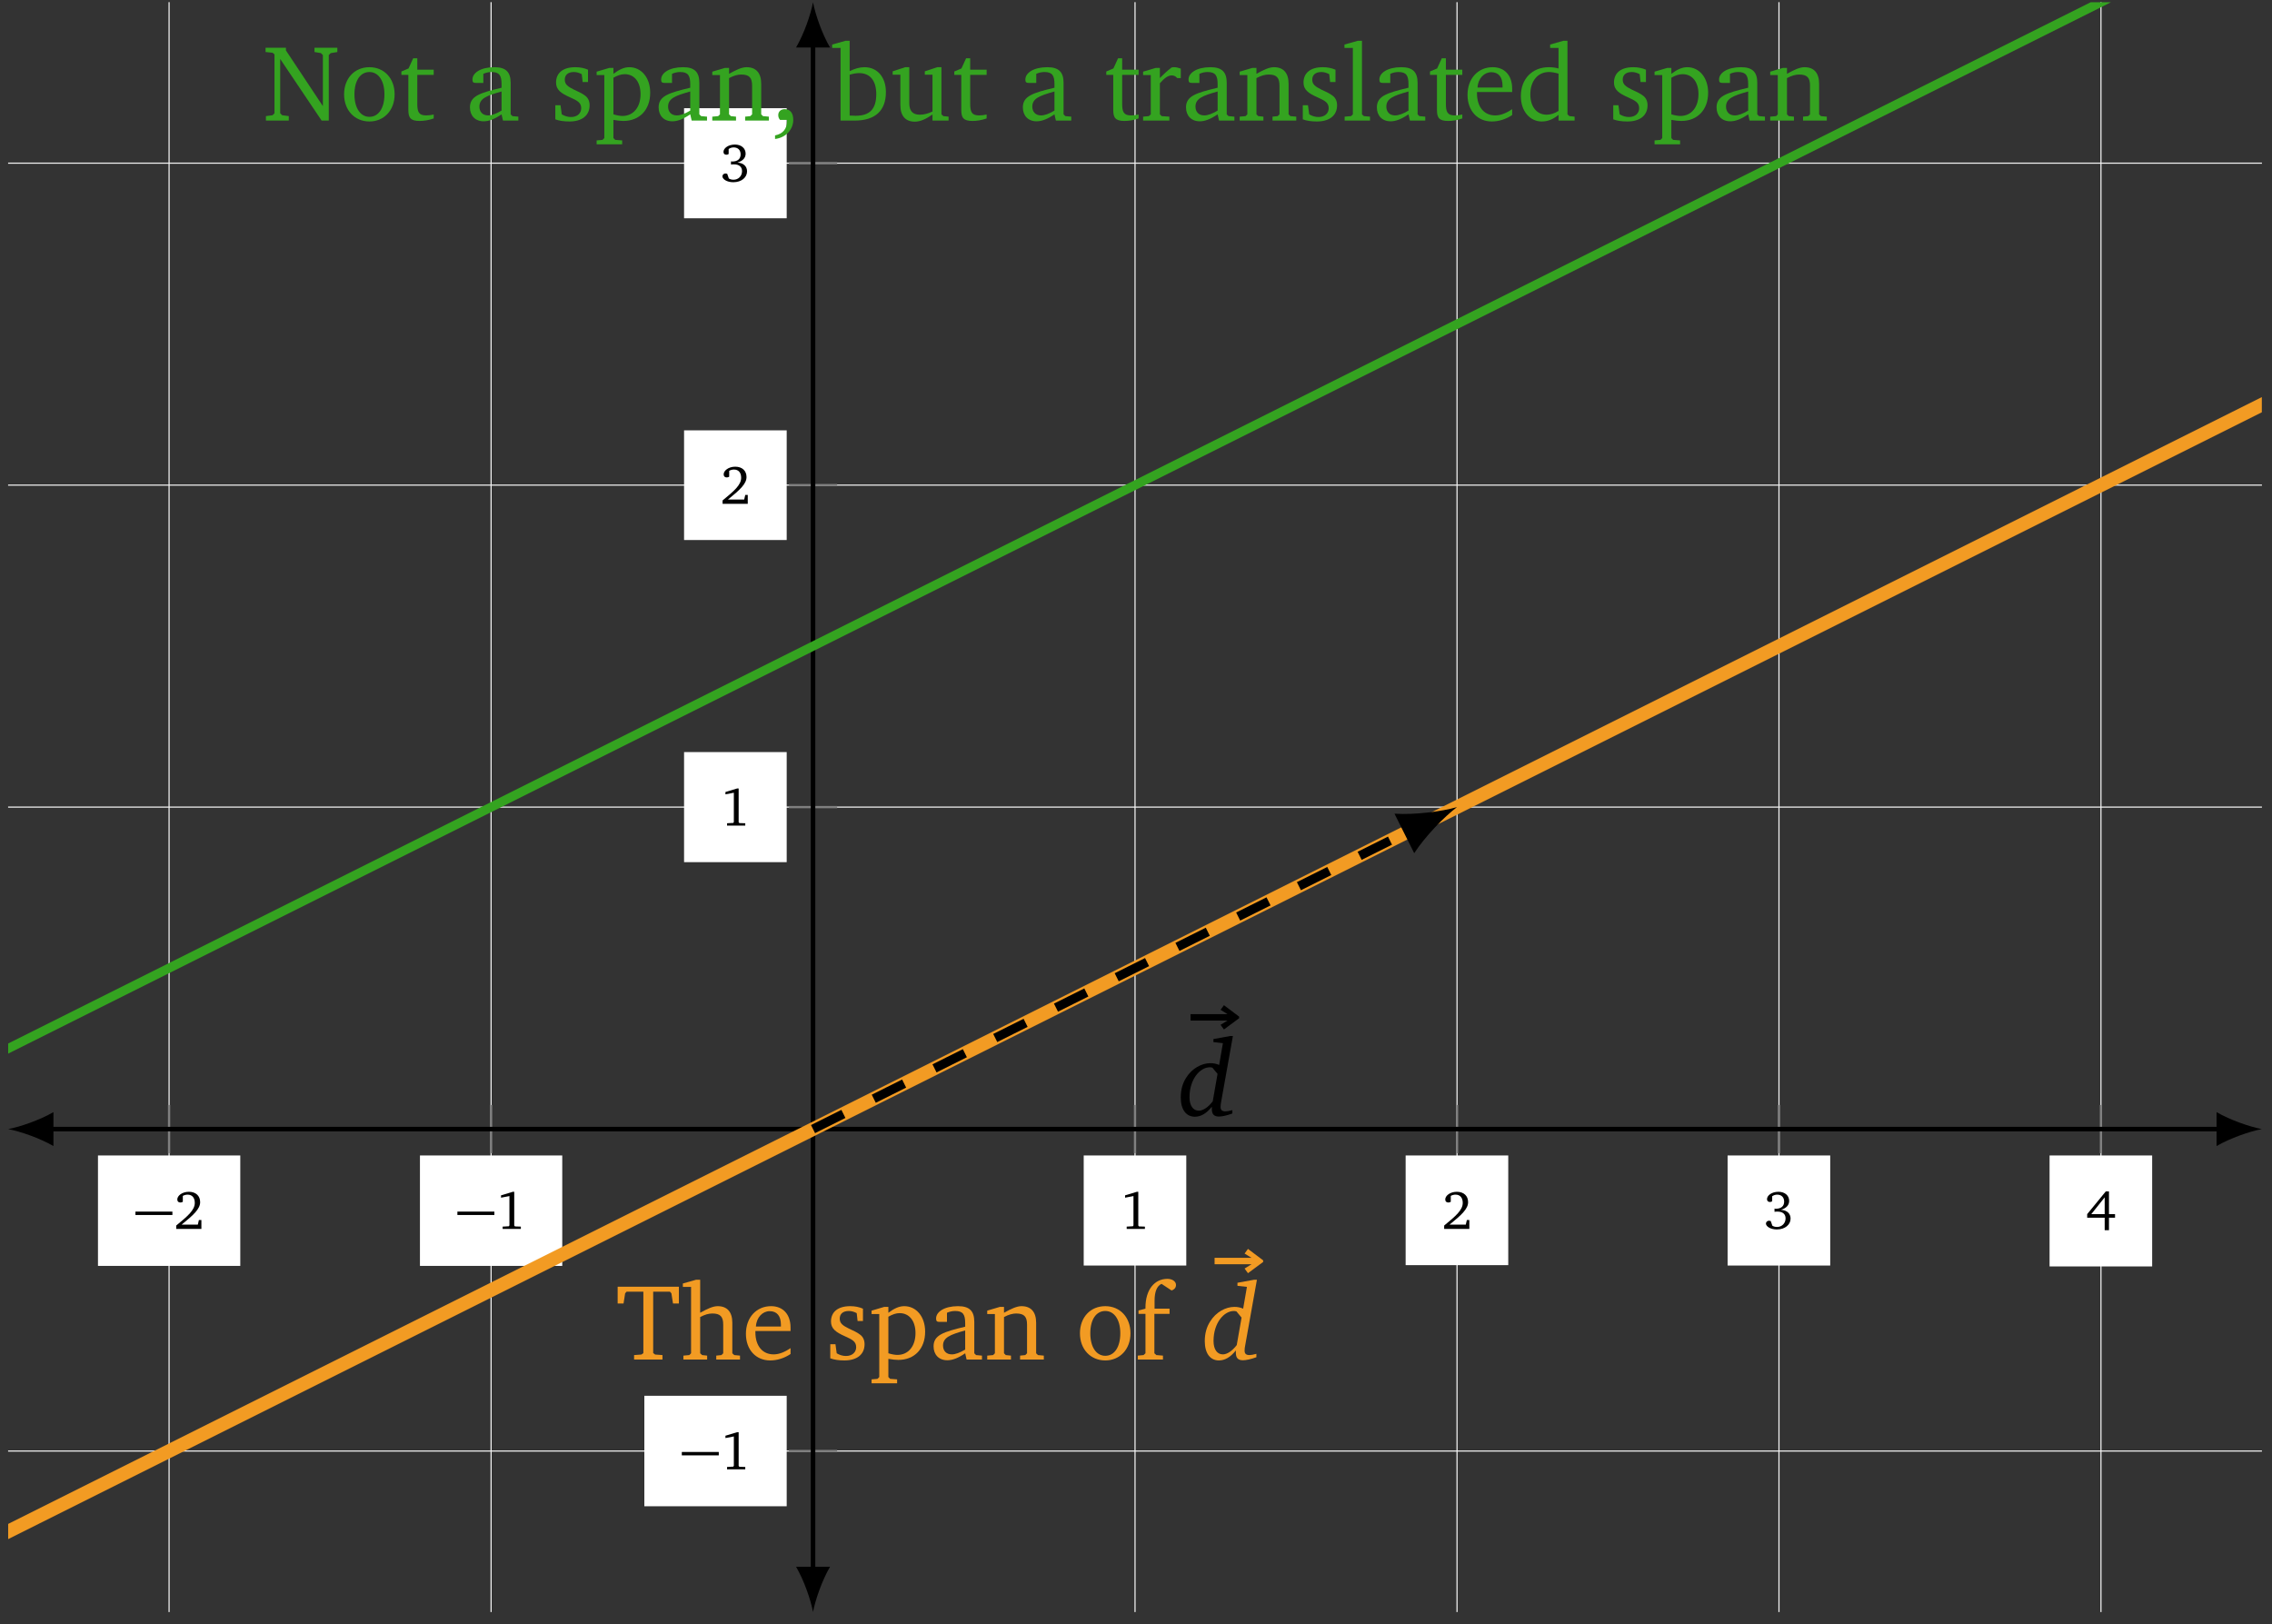 <?xml version="1.0" encoding="UTF-8"?>
<svg xmlns="http://www.w3.org/2000/svg" xmlns:xlink="http://www.w3.org/1999/xlink" width="258.471pt" height="184.77pt" viewBox="0 0 198.824 142.131" version="1.2">
<rect x="0" y="0" width="198.824" height="142.131" fill="#333333" stroke="none"/>
<defs>
<g>
<symbol overflow="visible" id="glyph0-0">
<path style="stroke:none;" d=""/>
</symbol>
<symbol overflow="visible" id="glyph0-1">
<path style="stroke:none;" d="M 0.109 -1.219 L 3.344 -1.219 L 3.344 -1.516 L 0.109 -1.516 Z M 0.109 -1.219 "/>
</symbol>
<symbol overflow="visible" id="glyph1-0">
<path style="stroke:none;" d=""/>
</symbol>
<symbol overflow="visible" id="glyph1-1">
<path style="stroke:none;" d="M 0.672 -0.375 C 1.719 -1.219 2.297 -1.75 2.297 -2.344 C 2.297 -2.891 1.922 -3.25 1.312 -3.25 C 0.719 -3.25 0.297 -2.906 0.297 -2.578 C 0.297 -2.406 0.406 -2.312 0.562 -2.312 C 0.641 -2.312 0.719 -2.328 0.781 -2.375 L 0.781 -2.891 C 0.922 -2.969 1.062 -3 1.203 -3 C 1.594 -3 1.828 -2.734 1.828 -2.281 C 1.828 -1.656 1.234 -1.141 0.203 -0.297 L 0.203 0 L 2.406 0 L 2.406 -0.781 L 2.188 -0.781 L 2.094 -0.375 Z M 0.672 -0.375 "/>
</symbol>
<symbol overflow="visible" id="glyph1-2">
<path style="stroke:none;" d="M 1.484 -3.25 L 0.453 -2.938 L 0.453 -2.734 L 1.188 -2.875 L 1.188 -0.312 L 1.141 -0.234 L 0.594 -0.203 L 0.594 0 L 2.188 0 L 2.188 -0.203 L 1.672 -0.219 L 1.609 -0.297 L 1.609 -3.25 Z M 1.484 -3.25 "/>
</symbol>
<symbol overflow="visible" id="glyph1-3">
<path style="stroke:none;" d="M 1.5 -1.672 C 1.969 -1.812 2.219 -2.078 2.219 -2.453 C 2.219 -2.922 1.844 -3.25 1.281 -3.25 C 0.688 -3.25 0.281 -2.922 0.281 -2.609 C 0.281 -2.453 0.375 -2.359 0.531 -2.359 C 0.609 -2.359 0.672 -2.375 0.734 -2.422 L 0.734 -2.859 C 0.859 -2.953 1.016 -3 1.172 -3 C 1.547 -3 1.781 -2.766 1.781 -2.391 C 1.781 -2 1.531 -1.766 1.047 -1.766 C 1.016 -1.766 0.984 -1.781 0.938 -1.781 L 0.938 -1.5 C 1.031 -1.516 1.125 -1.516 1.203 -1.516 C 1.656 -1.516 1.906 -1.297 1.906 -0.922 C 1.906 -0.5 1.594 -0.172 1.156 -0.172 C 1.016 -0.172 0.875 -0.203 0.75 -0.281 L 0.609 -0.688 C 0.547 -0.703 0.5 -0.719 0.453 -0.719 C 0.312 -0.719 0.188 -0.609 0.188 -0.469 C 0.188 -0.234 0.562 0.047 1.141 0.047 C 1.859 0.047 2.344 -0.375 2.344 -0.906 C 2.344 -1.344 2.031 -1.641 1.5 -1.672 Z M 1.5 -1.672 "/>
</symbol>
<symbol overflow="visible" id="glyph1-4">
<path style="stroke:none;" d="M 1.75 -3.219 L 0.125 -1.234 L 0.125 -0.922 L 1.656 -0.922 L 1.656 0.172 L 2.031 0.172 L 2.031 -0.922 L 2.562 -0.922 L 2.562 -1.234 L 2.031 -1.234 L 2.031 -3.219 Z M 1.656 -2.703 L 1.656 -1.234 L 0.484 -1.234 Z M 1.656 -2.703 "/>
</symbol>
<symbol overflow="visible" id="glyph2-0">
<path style="stroke:none;" d=""/>
</symbol>
<symbol overflow="visible" id="glyph2-1">
<path style="stroke:none;" d="M 0.156 -6.375 L 0.156 -4.906 L 0.672 -4.906 L 0.812 -5.797 L 0.938 -5.938 L 2.406 -5.938 L 2.406 -0.562 L 2.234 -0.438 L 1.594 -0.391 L 1.594 0 L 4.078 0 L 4.078 -0.391 L 3.438 -0.438 L 3.266 -0.562 L 3.266 -5.938 L 4.734 -5.938 L 4.859 -5.797 L 5 -4.906 L 5.516 -4.906 L 5.516 -6.375 Z M 0.156 -6.375 "/>
</symbol>
<symbol overflow="visible" id="glyph2-2">
<path style="stroke:none;" d="M 1.344 -6.984 L 0.188 -6.656 L 0.188 -6.359 L 0.906 -6.359 L 0.906 -0.547 L 0.75 -0.391 L 0.234 -0.344 L 0.234 0 L 2.312 0 L 2.312 -0.344 L 1.875 -0.391 L 1.703 -0.547 L 1.703 -3.719 C 2.109 -3.938 2.453 -4.031 2.766 -4.031 C 3.469 -4.031 3.719 -3.75 3.719 -3.062 L 3.719 -0.547 L 3.562 -0.391 L 3.109 -0.344 L 3.109 0 L 5.188 0 L 5.188 -0.344 L 4.688 -0.391 L 4.516 -0.547 L 4.516 -3.219 C 4.516 -4.172 4.062 -4.672 3.234 -4.672 C 2.828 -4.672 2.344 -4.453 1.703 -4.094 L 1.703 -6.984 Z M 1.344 -6.984 "/>
</symbol>
<symbol overflow="visible" id="glyph2-3">
<path style="stroke:none;" d="M 4.25 -1 C 3.719 -0.641 3.234 -0.453 2.766 -0.453 C 1.812 -0.453 1.172 -1.172 1.172 -2.391 C 1.172 -2.422 1.172 -2.453 1.172 -2.5 L 4.25 -2.5 C 4.25 -2.609 4.25 -2.703 4.25 -2.797 C 4.25 -3.969 3.578 -4.672 2.547 -4.672 C 1.266 -4.672 0.344 -3.688 0.344 -2.25 C 0.344 -0.859 1.219 0.078 2.469 0.078 C 3.062 0.078 3.688 -0.109 4.25 -0.484 Z M 3.406 -2.891 L 1.219 -2.891 C 1.266 -3.703 1.812 -4.234 2.422 -4.234 C 3.062 -4.234 3.406 -3.812 3.406 -3.047 C 3.406 -3 3.406 -2.938 3.406 -2.891 Z M 3.406 -2.891 "/>
</symbol>
<symbol overflow="visible" id="glyph2-4">
<path style="stroke:none;" d="M 3.266 -4.453 C 2.938 -4.594 2.578 -4.672 2.156 -4.672 C 1.078 -4.672 0.469 -4.172 0.469 -3.328 C 0.469 -2.703 0.891 -2.391 1.703 -2.031 C 2.328 -1.75 2.672 -1.578 2.672 -1.078 C 2.672 -0.641 2.328 -0.312 1.781 -0.312 C 1.5 -0.312 1.234 -0.391 0.969 -0.547 L 0.859 -1.344 L 0.406 -1.344 L 0.406 -0.109 C 0.734 0.016 1.156 0.078 1.641 0.078 C 2.75 0.078 3.406 -0.453 3.406 -1.344 C 3.406 -1.688 3.281 -1.969 3.047 -2.156 C 2.734 -2.406 2.375 -2.547 2.047 -2.703 C 1.516 -2.969 1.234 -3.156 1.234 -3.578 C 1.234 -4 1.516 -4.25 2.031 -4.25 C 2.25 -4.25 2.484 -4.188 2.719 -4.062 L 2.797 -3.375 L 3.266 -3.375 Z M 3.266 -4.453 "/>
</symbol>
<symbol overflow="visible" id="glyph2-5">
<path style="stroke:none;" d="M 0.219 2.078 L 2.453 2.078 L 2.453 1.734 L 1.844 1.688 L 1.688 1.531 L 1.688 -0.062 C 2.031 0 2.328 0.031 2.562 0.031 C 3.969 0.031 4.906 -0.938 4.906 -2.438 C 4.906 -3.766 4.125 -4.672 3.078 -4.672 C 2.625 -4.672 2.188 -4.469 1.688 -4.094 L 1.688 -4.609 L 1.328 -4.609 L 0.219 -4.281 L 0.219 -3.984 L 0.891 -3.984 L 0.891 1.531 L 0.734 1.688 L 0.219 1.734 Z M 1.688 -0.547 L 1.688 -3.75 C 2.047 -3.953 2.359 -4.062 2.672 -4.062 C 3.5 -4.062 4.062 -3.406 4.062 -2.312 C 4.062 -1.156 3.422 -0.406 2.484 -0.406 C 2.266 -0.406 2 -0.453 1.688 -0.547 Z M 1.688 -0.547 "/>
</symbol>
<symbol overflow="visible" id="glyph2-6">
<path style="stroke:none;" d="M 3.172 -0.547 L 3.297 0 L 4.641 0 L 4.641 -0.344 L 4.125 -0.391 L 3.969 -0.547 L 3.969 -3.297 C 3.969 -4.25 3.547 -4.672 2.547 -4.672 C 1.344 -4.672 0.625 -4.172 0.625 -3.594 C 0.625 -3.359 0.703 -3.297 0.922 -3.297 L 1.578 -3.297 L 1.578 -4.094 C 1.828 -4.203 2.062 -4.25 2.297 -4.25 C 2.984 -4.25 3.172 -3.938 3.172 -3.188 L 3.172 -2.875 C 1.266 -2.422 0.406 -2.141 0.406 -1.156 C 0.406 -0.438 0.859 0.062 1.609 0.062 C 2.078 0.062 2.578 -0.141 3.172 -0.547 Z M 3.172 -0.875 C 2.703 -0.594 2.312 -0.453 2 -0.453 C 1.516 -0.453 1.234 -0.766 1.234 -1.219 C 1.234 -1.922 1.828 -2.172 3.172 -2.547 Z M 3.172 -0.875 "/>
</symbol>
<symbol overflow="visible" id="glyph2-7">
<path style="stroke:none;" d="M 0.281 0 L 2.359 0 L 2.359 -0.344 L 1.906 -0.391 L 1.75 -0.547 L 1.75 -3.719 C 2.156 -3.938 2.516 -4.031 2.812 -4.031 C 3.516 -4.031 3.766 -3.75 3.766 -3.062 L 3.766 -0.547 L 3.609 -0.391 L 3.156 -0.344 L 3.156 0 L 5.234 0 L 5.234 -0.344 L 4.719 -0.391 L 4.562 -0.547 L 4.562 -3.219 C 4.562 -4.172 4.109 -4.672 3.281 -4.672 C 2.875 -4.672 2.391 -4.453 1.75 -4.094 L 1.75 -4.609 L 1.391 -4.609 L 0.281 -4.281 L 0.281 -3.984 L 0.953 -3.984 L 0.953 -0.547 L 0.797 -0.391 L 0.281 -0.344 Z M 0.281 0 "/>
</symbol>
<symbol overflow="visible" id="glyph2-8">
<path style="stroke:none;" d="M 2.562 -4.672 C 1.266 -4.672 0.344 -3.703 0.344 -2.297 C 0.344 -0.891 1.281 0.078 2.562 0.078 C 3.828 0.078 4.766 -0.891 4.766 -2.297 C 4.766 -3.703 3.844 -4.672 2.562 -4.672 Z M 2.562 -4.25 C 3.328 -4.25 3.875 -3.516 3.875 -2.297 C 3.875 -1.047 3.328 -0.328 2.562 -0.328 C 1.797 -0.328 1.25 -1.062 1.25 -2.297 C 1.25 -3.531 1.781 -4.25 2.562 -4.25 Z M 2.562 -4.25 "/>
</symbol>
<symbol overflow="visible" id="glyph2-9">
<path style="stroke:none;" d="M 0.281 0 L 2.484 0 L 2.484 -0.344 L 1.906 -0.391 L 1.734 -0.547 L 1.734 -4 L 3.062 -4 L 3.062 -4.453 L 1.75 -4.453 L 1.75 -5.141 C 1.75 -5.938 1.953 -6.438 2.359 -6.625 L 3.234 -6.047 C 3.484 -6.125 3.625 -6.297 3.625 -6.531 C 3.625 -6.828 3.312 -7.062 2.875 -7.062 C 1.75 -7.062 0.953 -6.125 0.953 -4.547 C 0.953 -4.516 0.953 -4.484 0.953 -4.453 L 0.344 -4.297 L 0.344 -4 L 0.953 -4 L 0.953 -0.547 L 0.781 -0.391 L 0.281 -0.344 Z M 0.281 0 "/>
</symbol>
<symbol overflow="visible" id="glyph2-10">
<path style="stroke:none;" d="M 0.281 0 L 2.281 0 L 2.281 -0.391 L 1.703 -0.469 L 1.531 -0.641 L 1.531 -5.391 L 5.156 0 L 5.781 0 L 5.781 -5.734 L 5.953 -5.906 L 6.531 -6 L 6.531 -6.375 L 4.531 -6.375 L 4.531 -6 L 5.094 -5.906 L 5.266 -5.734 L 5.266 -1.266 L 2.031 -6.141 L 2.031 -6.375 L 0.25 -6.375 L 0.25 -6 L 0.859 -5.938 L 1.031 -5.797 L 1.031 -0.641 L 0.859 -0.469 L 0.281 -0.391 Z M 0.281 0 "/>
</symbol>
<symbol overflow="visible" id="glyph2-11">
<path style="stroke:none;" d="M 0.844 -4 L 0.844 -0.938 C 0.844 -0.25 1.031 0.031 1.828 0.031 C 2.188 0.031 2.625 -0.031 3.062 -0.188 L 3.062 -0.531 C 2.844 -0.484 2.625 -0.453 2.406 -0.453 C 1.75 -0.453 1.625 -0.766 1.625 -1.484 L 1.625 -4 L 3.062 -4 L 3.062 -4.453 L 1.625 -4.453 L 1.625 -5.453 L 1.266 -5.453 L 0.859 -4.562 L 0.234 -4.297 L 0.234 -4 Z M 0.844 -4 "/>
</symbol>
<symbol overflow="visible" id="glyph2-12">
<path style="stroke:none;" d="M 0.375 1.609 C 1.328 1.5 1.969 0.766 1.969 -0.062 C 1.969 -0.672 1.688 -1 1.219 -1 C 0.891 -1 0.656 -0.797 0.656 -0.484 C 0.656 -0.312 0.703 -0.188 0.812 -0.062 L 1.422 -0.062 C 1.422 -0.031 1.422 0.016 1.422 0.031 C 1.422 0.734 1.062 1.156 0.375 1.297 Z M 0.375 1.609 "/>
</symbol>
<symbol overflow="visible" id="glyph2-13">
<path style="stroke:none;" d="M 1.25 -6.984 L 0.078 -6.656 L 0.078 -6.359 L 0.812 -6.359 L 0.812 0 L 2.031 0 C 3.844 0 4.781 -0.859 4.781 -2.5 C 4.781 -3.797 4.031 -4.672 2.906 -4.672 C 2.484 -4.672 2.062 -4.547 1.609 -4.328 L 1.609 -6.984 Z M 1.609 -0.438 L 1.609 -4.016 C 1.922 -4.109 2.203 -4.156 2.438 -4.156 C 3.391 -4.156 3.938 -3.5 3.938 -2.312 C 3.938 -1 3.359 -0.422 2.125 -0.422 C 2.078 -0.422 1.906 -0.422 1.609 -0.438 Z M 1.609 -0.438 "/>
</symbol>
<symbol overflow="visible" id="glyph2-14">
<path style="stroke:none;" d="M 1.344 -4.672 L 0.25 -4.312 L 0.25 -4.016 L 0.922 -4.016 L 0.922 -1.359 C 0.922 -0.406 1.375 0.094 2.188 0.094 C 2.656 0.094 3.156 -0.125 3.734 -0.531 L 3.734 0 L 5.141 0 L 5.141 -0.344 L 4.688 -0.391 L 4.516 -0.547 L 4.516 -4.672 L 4.156 -4.672 L 3.062 -4.312 L 3.062 -4.016 L 3.734 -4.016 L 3.734 -0.797 C 3.344 -0.609 2.984 -0.516 2.625 -0.516 C 2 -0.516 1.703 -0.844 1.703 -1.516 L 1.703 -4.672 Z M 1.344 -4.672 "/>
</symbol>
<symbol overflow="visible" id="glyph2-15">
<path style="stroke:none;" d="M 0.281 0 L 2.578 0 L 2.578 -0.344 L 1.906 -0.391 L 1.75 -0.547 L 1.75 -3.266 C 2.141 -3.719 2.469 -3.953 2.781 -3.953 C 2.984 -3.953 3.141 -3.875 3.266 -3.719 L 3.578 -3.719 L 3.578 -4.547 C 3.375 -4.625 3.188 -4.672 3 -4.672 C 2.922 -4.672 2.844 -4.672 2.766 -4.641 C 2.422 -4.375 2.078 -4.062 1.75 -3.719 L 1.75 -4.609 L 1.391 -4.609 L 0.281 -4.281 L 0.281 -3.984 L 0.953 -3.984 L 0.953 -0.547 L 0.781 -0.391 L 0.281 -0.344 Z M 0.281 0 "/>
</symbol>
<symbol overflow="visible" id="glyph2-16">
<path style="stroke:none;" d="M 0.266 0 L 2.484 0 L 2.484 -0.344 L 1.953 -0.391 L 1.781 -0.547 L 1.781 -6.984 L 1.422 -6.984 L 0.25 -6.656 L 0.25 -6.359 L 0.984 -6.359 L 0.984 -0.547 L 0.828 -0.391 L 0.266 -0.344 Z M 0.266 0 "/>
</symbol>
<symbol overflow="visible" id="glyph2-17">
<path style="stroke:none;" d="M 3.641 -6.359 L 3.641 -4.562 C 3.344 -4.641 3.062 -4.672 2.797 -4.672 C 1.344 -4.672 0.344 -3.656 0.344 -2.141 C 0.344 -0.812 1.141 0.078 2.172 0.078 C 2.703 0.078 3.156 -0.109 3.641 -0.5 L 3.641 0 L 5.047 0 L 5.047 -0.344 L 4.594 -0.391 L 4.422 -0.547 L 4.422 -6.984 L 4.062 -6.984 L 2.906 -6.656 L 2.906 -6.359 Z M 3.641 -0.844 C 3.281 -0.625 2.938 -0.516 2.609 -0.516 C 1.75 -0.516 1.172 -1.188 1.172 -2.297 C 1.172 -3.484 1.844 -4.25 2.797 -4.25 C 3.031 -4.25 3.312 -4.203 3.641 -4.109 Z M 3.641 -0.844 "/>
</symbol>
<symbol overflow="visible" id="glyph3-0">
<path style="stroke:none;" d=""/>
</symbol>
<symbol overflow="visible" id="glyph3-1">
<path style="stroke:none;" d="M 0.266 -6 L 3.5 -6 L 2.891 -5.625 L 3.188 -5.219 L 4.516 -6.203 L 4.516 -6.344 L 3.188 -7.344 L 2.891 -6.938 L 3.5 -6.562 L 0.266 -6.562 Z M 0.266 -6 "/>
</symbol>
<symbol overflow="visible" id="glyph4-0">
<path style="stroke:none;" d=""/>
</symbol>
<symbol overflow="visible" id="glyph4-1">
<path style="stroke:none;" d="M 4.516 -6.984 L 3.062 -6.719 L 3.062 -6.453 L 3.891 -6.359 L 3.562 -4.453 C 3.312 -4.562 3.062 -4.609 2.797 -4.609 C 2.016 -4.609 1.172 -4.141 0.672 -3.328 C 0.359 -2.844 0.203 -2.266 0.203 -1.609 C 0.203 -0.531 0.688 0.078 1.438 0.078 C 1.953 0.078 2.453 -0.203 2.922 -0.797 C 2.922 -0.734 2.922 -0.672 2.922 -0.609 C 2.922 -0.141 3.109 0.062 3.547 0.062 C 3.797 0.062 4.203 -0.016 4.719 -0.203 L 4.719 -0.5 C 4.438 -0.422 4.234 -0.391 4.109 -0.391 C 3.812 -0.391 3.688 -0.516 3.688 -0.781 C 3.688 -0.906 3.703 -1.094 3.75 -1.297 L 4.766 -6.984 Z M 2.969 -4.219 L 3.422 -3.672 L 3 -1.266 C 2.578 -0.719 2.141 -0.453 1.781 -0.453 C 1.297 -0.453 0.969 -0.875 0.969 -1.625 C 0.969 -3.219 1.891 -4.25 2.75 -4.25 C 2.812 -4.25 2.891 -4.234 2.969 -4.219 Z M 2.969 -4.219 "/>
</symbol>
</g>
<clipPath id="clip1">
  <path d="M 14 0 L 184 0 L 184 141.266 L 14 141.266 Z M 14 0 "/>
</clipPath>
<clipPath id="clip2">
  <path d="M 0.516 14 L 198 14 L 198 128 L 0.516 128 Z M 0.516 14 "/>
</clipPath>
<clipPath id="clip3">
  <path d="M 0.516 97 L 5 97 L 5 101 L 0.516 101 Z M 0.516 97 "/>
</clipPath>
<clipPath id="clip4">
  <path d="M 69 137 L 73 137 L 73 141.266 L 69 141.266 Z M 69 137 "/>
</clipPath>
<clipPath id="clip5">
  <path d="M 0.715 0.195 L 197.934 0.195 L 197.934 141.07 L 0.715 141.07 Z M 0.715 0.195 "/>
</clipPath>
<clipPath id="clip6">
  <path d="M 0.715 0.195 L 197.934 0.195 L 197.934 111 L 0.715 111 Z M 0.715 0.195 "/>
</clipPath>
</defs>
<g id="surface1">
<g clip-path="url(#clip1)" clip-rule="nonzero">
<path style="fill:none;stroke-width:0.1;stroke-linecap:butt;stroke-linejoin:miter;stroke:rgb(95%,95%,95%);stroke-opacity:1;stroke-miterlimit:10;" d="M -56.694 -42.521 L -56.694 99.215 M -28.345 -42.521 L -28.345 99.215 M 28.347 -42.521 L 28.347 99.215 M 56.695 -42.521 L 56.695 99.215 M 85.039 -42.521 L 85.039 99.215 M 113.387 -42.521 L 113.387 99.215 " transform="matrix(0.994,0,0,-0.994,71.15,98.808)"/>
</g>
<g clip-path="url(#clip2)" clip-rule="nonzero">
<path style="fill:none;stroke-width:0.1;stroke-linecap:butt;stroke-linejoin:miter;stroke:rgb(95%,95%,95%);stroke-opacity:1;stroke-miterlimit:10;" d="M -70.866 -28.345 L 127.559 -28.345 M -70.866 28.347 L 127.559 28.347 M -70.866 56.695 L 127.559 56.695 M -70.866 85.04 L 127.559 85.04 " transform="matrix(0.994,0,0,-0.994,71.15,98.808)"/>
</g>
<path style="fill:none;stroke-width:0.199;stroke-linecap:butt;stroke-linejoin:miter;stroke:rgb(50%,50%,50%);stroke-opacity:1;stroke-miterlimit:10;" d="M -56.694 -2.123 L -56.694 2.122 M -28.345 -2.123 L -28.345 2.122 M 28.347 -2.123 L 28.347 2.122 M 56.695 -2.123 L 56.695 2.122 M 85.039 -2.123 L 85.039 2.122 M 113.387 -2.123 L 113.387 2.122 " transform="matrix(0.994,0,0,-0.994,71.15,98.808)"/>
<path style="fill:none;stroke-width:0.199;stroke-linecap:butt;stroke-linejoin:miter;stroke:rgb(50%,50%,50%);stroke-opacity:1;stroke-miterlimit:10;" d="M -2.124 -28.345 L 2.121 -28.345 M -2.124 28.347 L 2.121 28.347 M -2.124 56.695 L 2.121 56.695 M -2.124 85.04 L 2.121 85.04 " transform="matrix(0.994,0,0,-0.994,71.15,98.808)"/>
<path style="fill:none;stroke-width:0.399;stroke-linecap:butt;stroke-linejoin:miter;stroke:rgb(0%,0%,0%);stroke-opacity:1;stroke-miterlimit:10;" d="M -67.281 -0.001 L 123.975 -0.001 " transform="matrix(0.994,0,0,-0.994,71.15,98.808)"/>
<g clip-path="url(#clip3)" clip-rule="nonzero">
<path style=" stroke:none;fill-rule:nonzero;fill:rgb(0%,0%,0%);fill-opacity:1;" d="M 0.715 98.809 C 1.77 99.008 3.484 99.602 4.676 100.293 L 4.676 97.324 C 3.484 98.016 1.77 98.609 0.715 98.809 "/>
</g>
<path style=" stroke:none;fill-rule:nonzero;fill:rgb(0%,0%,0%);fill-opacity:1;" d="M 197.934 98.809 C 196.879 98.609 195.164 98.016 193.973 97.324 L 193.973 100.293 C 195.164 99.602 196.879 99.008 197.934 98.809 "/>
<path style="fill:none;stroke-width:0.399;stroke-linecap:butt;stroke-linejoin:miter;stroke:rgb(0%,0%,0%);stroke-opacity:1;stroke-miterlimit:10;" d="M -0.001 -38.933 L -0.001 95.627 " transform="matrix(0.994,0,0,-0.994,71.15,98.808)"/>
<g clip-path="url(#clip4)" clip-rule="nonzero">
<path style=" stroke:none;fill-rule:nonzero;fill:rgb(0%,0%,0%);fill-opacity:1;" d="M 71.148 141.07 C 71.348 140.012 71.941 138.297 72.637 137.109 L 69.664 137.109 C 70.359 138.297 70.953 140.012 71.148 141.07 "/>
</g>
<path style=" stroke:none;fill-rule:nonzero;fill:rgb(0%,0%,0%);fill-opacity:1;" d="M 71.148 0.195 C 70.953 1.254 70.359 2.969 69.664 4.156 L 72.637 4.156 C 71.941 2.969 71.348 1.254 71.148 0.195 "/>
<path style=" stroke:none;fill-rule:nonzero;fill:rgb(100%,100%,100%);fill-opacity:1;" d="M 8.574 110.781 L 21.027 110.781 L 21.027 101.117 L 8.574 101.117 Z M 8.574 110.781 "/>
<g style="fill:rgb(0%,0%,0%);fill-opacity:1;">
  <use xlink:href="#glyph0-1" x="11.743" y="107.546"/>
</g>
<g style="fill:rgb(0%,0%,0%);fill-opacity:1;">
  <use xlink:href="#glyph1-1" x="15.218" y="107.546"/>
</g>
<path style=" stroke:none;fill-rule:nonzero;fill:rgb(100%,100%,100%);fill-opacity:1;" d="M 36.75 110.781 L 49.203 110.781 L 49.203 101.117 L 36.75 101.117 Z M 36.75 110.781 "/>
<g style="fill:rgb(0%,0%,0%);fill-opacity:1;">
  <use xlink:href="#glyph0-1" x="39.918" y="107.546"/>
</g>
<g style="fill:rgb(0%,0%,0%);fill-opacity:1;">
  <use xlink:href="#glyph1-2" x="43.392" y="107.546"/>
</g>
<path style=" stroke:none;fill-rule:nonzero;fill:rgb(100%,100%,100%);fill-opacity:1;" d="M 94.836 110.75 L 103.812 110.75 L 103.812 101.117 L 94.836 101.117 Z M 94.836 110.75 "/>
<g style="fill:rgb(0%,0%,0%);fill-opacity:1;">
  <use xlink:href="#glyph1-2" x="98.003" y="107.546"/>
</g>
<path style=" stroke:none;fill-rule:nonzero;fill:rgb(100%,100%,100%);fill-opacity:1;" d="M 123.008 110.715 L 131.988 110.715 L 131.988 101.117 L 123.008 101.117 Z M 123.008 110.715 "/>
<g style="fill:rgb(0%,0%,0%);fill-opacity:1;">
  <use xlink:href="#glyph1-1" x="126.177" y="107.546"/>
</g>
<path style=" stroke:none;fill-rule:nonzero;fill:rgb(100%,100%,100%);fill-opacity:1;" d="M 151.184 110.75 L 160.164 110.75 L 160.164 101.117 L 151.184 101.117 Z M 151.184 110.75 "/>
<g style="fill:rgb(0%,0%,0%);fill-opacity:1;">
  <use xlink:href="#glyph1-3" x="154.351" y="107.546"/>
</g>
<path style=" stroke:none;fill-rule:nonzero;fill:rgb(100%,100%,100%);fill-opacity:1;" d="M 179.359 110.828 L 188.336 110.828 L 188.336 101.117 L 179.359 101.117 Z M 179.359 110.828 "/>
<g style="fill:rgb(0%,0%,0%);fill-opacity:1;">
  <use xlink:href="#glyph1-4" x="182.526" y="107.485"/>
</g>
<path style=" stroke:none;fill-rule:nonzero;fill:rgb(100%,100%,100%);fill-opacity:1;" d="M 56.387 131.816 L 68.844 131.816 L 68.844 122.148 L 56.387 122.148 Z M 56.387 131.816 "/>
<g style="fill:rgb(0%,0%,0%);fill-opacity:1;">
  <use xlink:href="#glyph0-1" x="59.557" y="128.581"/>
</g>
<g style="fill:rgb(0%,0%,0%);fill-opacity:1;">
  <use xlink:href="#glyph1-2" x="63.031" y="128.581"/>
</g>
<path style=" stroke:none;fill-rule:nonzero;fill:rgb(100%,100%,100%);fill-opacity:1;" d="M 59.863 75.449 L 68.844 75.449 L 68.844 65.816 L 59.863 65.816 Z M 59.863 75.449 "/>
<g style="fill:rgb(0%,0%,0%);fill-opacity:1;">
  <use xlink:href="#glyph1-2" x="63.031" y="72.248"/>
</g>
<path style=" stroke:none;fill-rule:nonzero;fill:rgb(100%,100%,100%);fill-opacity:1;" d="M 59.863 47.258 L 68.844 47.258 L 68.844 37.66 L 59.863 37.66 Z M 59.863 47.258 "/>
<g style="fill:rgb(0%,0%,0%);fill-opacity:1;">
  <use xlink:href="#glyph1-1" x="63.031" y="44.091"/>
</g>
<path style=" stroke:none;fill-rule:nonzero;fill:rgb(100%,100%,100%);fill-opacity:1;" d="M 59.863 19.102 L 68.844 19.102 L 68.844 9.469 L 59.863 9.469 Z M 59.863 19.102 "/>
<g style="fill:rgb(0%,0%,0%);fill-opacity:1;">
  <use xlink:href="#glyph1-3" x="63.031" y="15.9"/>
</g>
<g clip-path="url(#clip5)" clip-rule="nonzero">
<path style="fill:none;stroke-width:1.196;stroke-linecap:butt;stroke-linejoin:miter;stroke:rgb(94.901%,60.782%,13.724%);stroke-opacity:1;stroke-miterlimit:10;" d="M -113.386 -56.693 L 170.079 85.04 " transform="matrix(0.994,0,0,-0.994,71.15,98.808)"/>
</g>
<g style="fill:rgb(94.901%,60.782%,13.724%);fill-opacity:1;">
  <use xlink:href="#glyph2-1" x="53.895" y="118.977"/>
  <use xlink:href="#glyph2-2" x="59.57" y="118.977"/>
  <use xlink:href="#glyph2-3" x="64.932" y="118.977"/>
</g>
<g style="fill:rgb(94.901%,60.782%,13.724%);fill-opacity:1;">
  <use xlink:href="#glyph2-4" x="72.252" y="118.977"/>
  <use xlink:href="#glyph2-5" x="76.054" y="118.977"/>
  <use xlink:href="#glyph2-6" x="81.292" y="118.977"/>
  <use xlink:href="#glyph2-7" x="86.111" y="118.977"/>
</g>
<g style="fill:rgb(94.901%,60.782%,13.724%);fill-opacity:1;">
  <use xlink:href="#glyph2-8" x="94.163" y="118.977"/>
  <use xlink:href="#glyph2-9" x="99.287" y="118.977"/>
</g>
<g style="fill:rgb(94.901%,60.782%,13.724%);fill-opacity:1;">
  <use xlink:href="#glyph3-1" x="106.023" y="116.638"/>
</g>
<g style="fill:rgb(94.901%,60.782%,13.724%);fill-opacity:1;">
  <use xlink:href="#glyph4-1" x="105.228" y="118.977"/>
</g>
<path style="fill:none;stroke-width:0.797;stroke-linecap:butt;stroke-linejoin:miter;stroke:rgb(0%,0%,0%);stroke-opacity:1;stroke-dasharray:2.989,2.989;stroke-miterlimit:10;" d="M -0.001 -0.001 L 52.525 26.26 " transform="matrix(0.994,0,0,-0.994,71.15,98.808)"/>
<path style=" stroke:none;fill-rule:nonzero;fill:rgb(0%,0%,0%);fill-opacity:1;" d="M 127.5 70.633 C 126.156 71.016 123.816 71.324 122.031 71.207 L 123.758 74.664 C 124.734 73.168 126.387 71.477 127.5 70.633 "/>
<g style="fill:rgb(0%,0%,0%);fill-opacity:1;">
  <use xlink:href="#glyph3-1" x="103.92" y="95.31"/>
</g>
<g style="fill:rgb(0%,0%,0%);fill-opacity:1;">
  <use xlink:href="#glyph4-1" x="103.126" y="97.649"/>
</g>
<g clip-path="url(#clip6)" clip-rule="nonzero">
<path style="fill:none;stroke-width:0.797;stroke-linecap:butt;stroke-linejoin:miter;stroke:rgb(20.392%,63.921%,12.549%);stroke-opacity:1;stroke-miterlimit:10;" d="M -85.042 -0.001 L 141.735 113.388 " transform="matrix(0.994,0,0,-0.994,71.15,98.808)"/>
</g>
<g style="fill:rgb(20.392%,63.921%,12.549%);fill-opacity:1;">
  <use xlink:href="#glyph2-10" x="22.99" y="10.553"/>
  <use xlink:href="#glyph2-8" x="29.768" y="10.553"/>
  <use xlink:href="#glyph2-11" x="34.892" y="10.553"/>
</g>
<g style="fill:rgb(20.392%,63.921%,12.549%);fill-opacity:1;">
  <use xlink:href="#glyph2-6" x="40.719" y="10.553"/>
</g>
<g style="fill:rgb(20.392%,63.921%,12.549%);fill-opacity:1;">
  <use xlink:href="#glyph2-4" x="48.191" y="10.553"/>
  <use xlink:href="#glyph2-5" x="51.993" y="10.553"/>
  <use xlink:href="#glyph2-6" x="57.231" y="10.553"/>
  <use xlink:href="#glyph2-7" x="62.051" y="10.553"/>
  <use xlink:href="#glyph2-12" x="67.45" y="10.553"/>
</g>
<g style="fill:rgb(20.392%,63.921%,12.549%);fill-opacity:1;">
  <use xlink:href="#glyph2-13" x="72.745" y="10.553"/>
  <use xlink:href="#glyph2-14" x="77.869" y="10.553"/>
  <use xlink:href="#glyph2-11" x="83.278" y="10.553"/>
</g>
<g style="fill:rgb(20.392%,63.921%,12.549%);fill-opacity:1;">
  <use xlink:href="#glyph2-6" x="89.105" y="10.553"/>
</g>
<g style="fill:rgb(20.392%,63.921%,12.549%);fill-opacity:1;">
  <use xlink:href="#glyph2-11" x="96.577" y="10.553"/>
  <use xlink:href="#glyph2-15" x="99.752" y="10.553"/>
  <use xlink:href="#glyph2-6" x="103.383" y="10.553"/>
  <use xlink:href="#glyph2-7" x="108.203" y="10.553"/>
  <use xlink:href="#glyph2-4" x="113.602" y="10.553"/>
  <use xlink:href="#glyph2-16" x="117.405" y="10.553"/>
  <use xlink:href="#glyph2-6" x="120.085" y="10.553"/>
  <use xlink:href="#glyph2-11" x="124.905" y="10.553"/>
  <use xlink:href="#glyph2-3" x="128.08" y="10.553"/>
  <use xlink:href="#glyph2-17" x="132.747" y="10.553"/>
</g>
<g style="fill:rgb(20.392%,63.921%,12.549%);fill-opacity:1;">
  <use xlink:href="#glyph2-4" x="140.771" y="10.553"/>
  <use xlink:href="#glyph2-5" x="144.573" y="10.553"/>
  <use xlink:href="#glyph2-6" x="149.811" y="10.553"/>
  <use xlink:href="#glyph2-7" x="154.63" y="10.553"/>
</g>
</g>
</svg>
